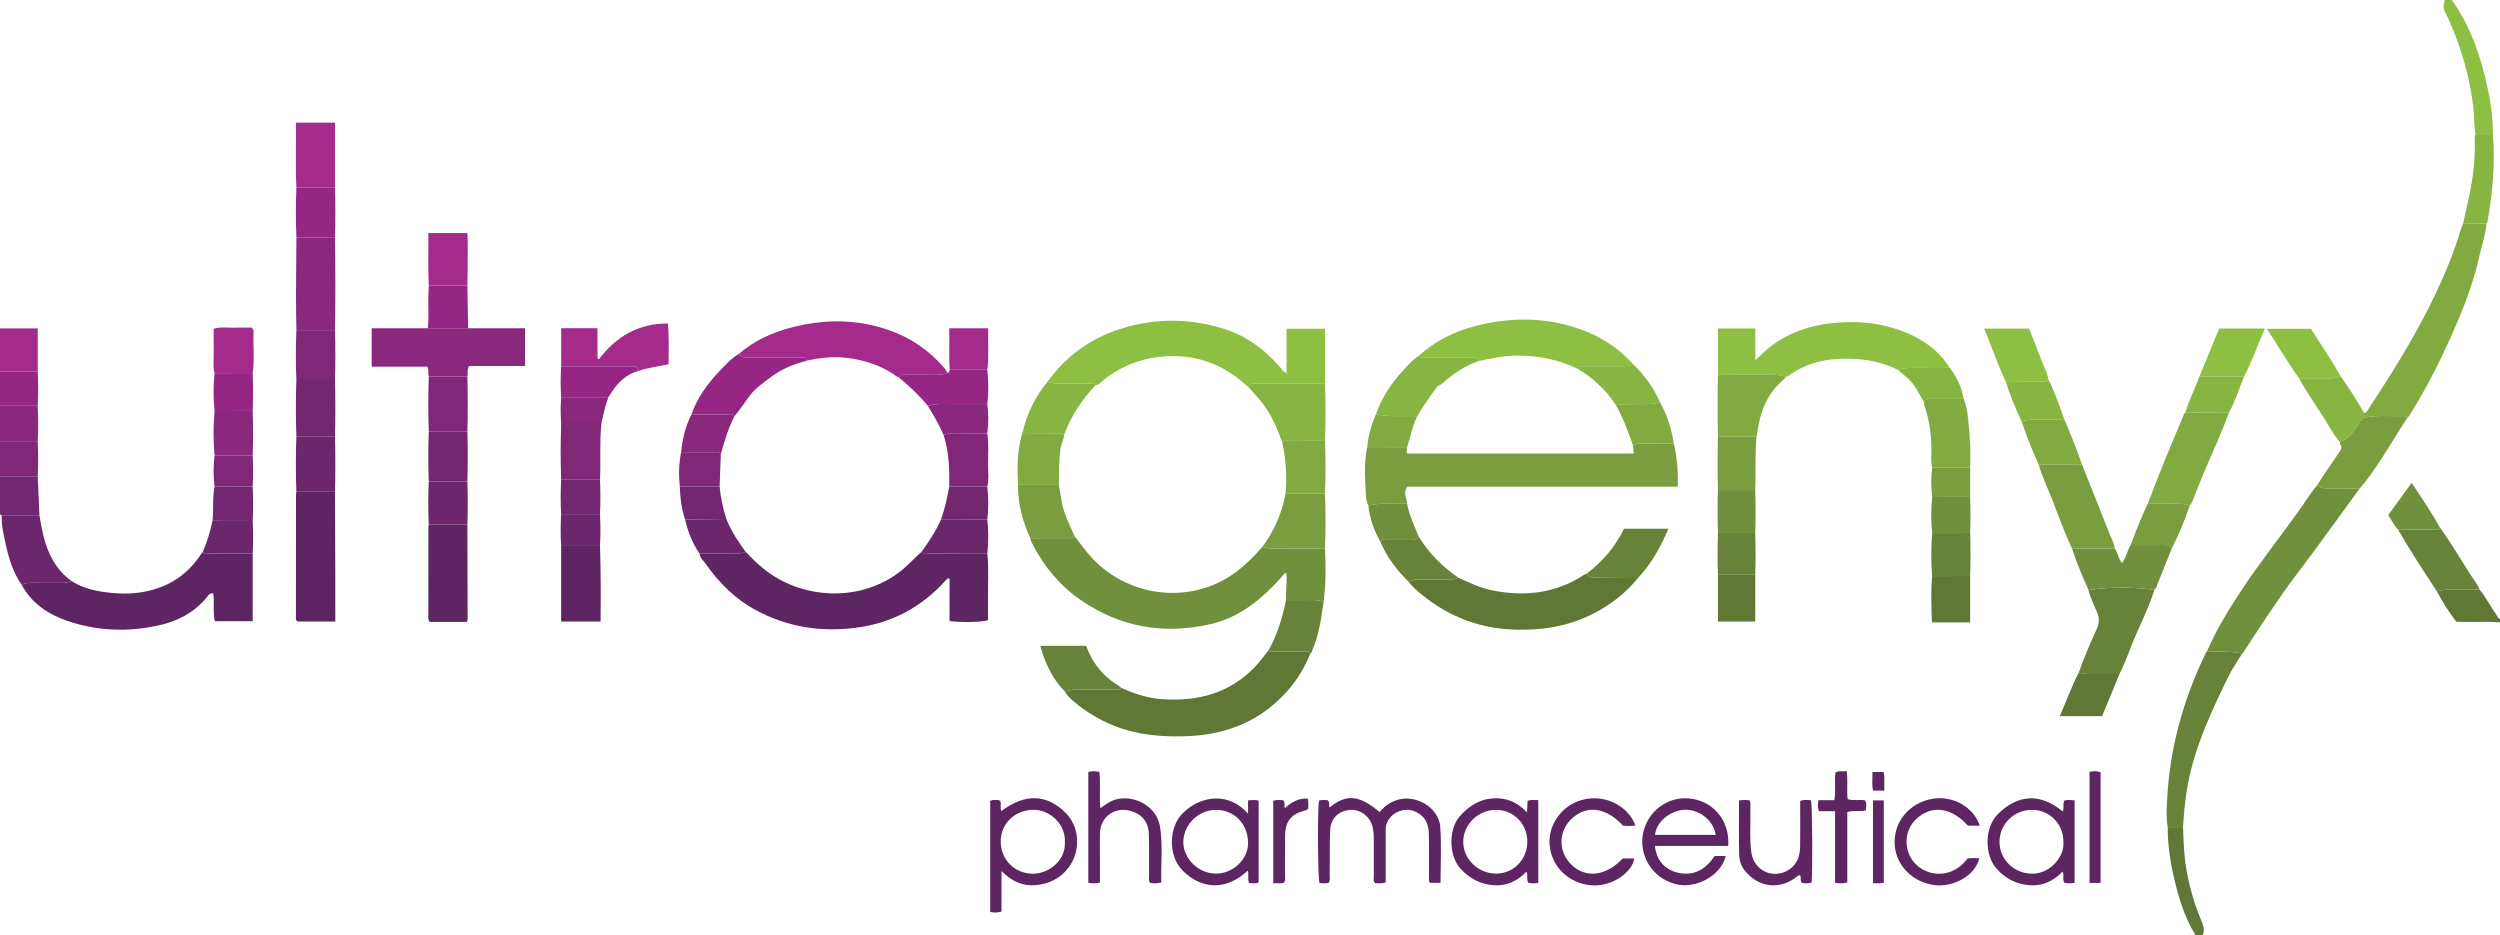 <?xml version="1.0" encoding="iso-8859-1"?>
<!-- Generator: Adobe Illustrator 27.0.0, SVG Export Plug-In . SVG Version: 6.00 Build 0)  -->
<svg version="1.1" id="Layer_1" xmlns="http://www.w3.org/2000/svg" xmlns:xlink="http://www.w3.org/1999/xlink" x="0px" y="0px"
	 viewBox="0 0 1454 544" style="enable-background:new 0 0 1454 544;" xml:space="preserve">
<g>
	<path style="fill:#8DC042;" d="M1426,0c9.382,13.076,15.046,27.802,18.941,43.26c2.87,11.391,5.02,22.918,4.936,34.744
		c-3.364-0.006-6.727-0.012-10.091-0.018c-1.056-5.385-0.708-10.881-1.389-16.319c-2.035-16.264-6.334-31.86-12.775-46.897
		c-1.046-2.441-1.997-4.953-3.337-7.229C1420.778,4.98,1420.98,2.555,1422,0C1423.333,0,1424.667,0,1426,0z"/>
	<path style="fill:#A42B8B;" d="M0,191c7.223,0,14.447,0,21.957,0c0,8.573,0,16.788,0,25.003C14.638,216.002,7.319,216.001,0,216
		C0,207.667,0,199.333,0,191z"/>
	<path style="fill:#607735;" d="M1269.663,481.014c0.285,8.431,0.526,16.843,2.042,25.198c1.866,10.29,4.682,20.274,8.863,29.832
		c1.208,2.76,1.625,5.227,0.432,7.956c-1.333,0-2.667,0-4,0c-6.588-10.568-10.046-22.331-12.787-34.309
		c-2.151-9.399-3.483-18.945-3.463-28.631C1263.721,481.045,1266.692,481.03,1269.663,481.014z"/>
	<path style="fill:#742771;" d="M21.949,277.005c0.335,7.667,0.67,15.333,1.005,23c-7.303,0-14.606,0-21.909,0
		C0.697,299.669,0.348,299.335,0,299c0-7.333,0-14.667,0-22C7.316,277.002,14.633,277.003,21.949,277.005z"/>
	<path style="fill:#607735;" d="M1454,362c-8.386-0.723-16.799,0-25.474-0.401c-4.102-5.543-7.926-11.389-11.199-17.596
		c2.154-0.763,4.348-1.074,6.657-1.042c6.054,0.083,12.11-0.004,18.166-0.024c3.722,4.549,6.328,9.841,9.74,14.596
		c0.63,0.879,0.774,2.188,2.11,2.467C1454,360.667,1454,361.333,1454,362z"/>
	<path style="fill:#8A287E;" d="M21.949,236.002c0.29,7,0.333,14,0.001,21.001C14.633,257.002,7.317,257.001,0,257c0-7,0-14,0-21
		C7.316,236.001,14.632,236.002,21.949,236.002z"/>
	<path style="fill:#802778;" d="M0,257c7.317,0.001,14.633,0.002,21.95,0.003c0.286,6.667,0.344,13.335-0.001,20.002
		C14.633,277.003,7.316,277.002,0,277C0,270.333,0,263.667,0,257z"/>
	<path style="fill:#952684;" d="M21.949,236.002C14.632,236.002,7.316,236.001,0,236c0-6.667,0-13.333,0-20
		c7.319,0.001,14.638,0.002,21.957,0.003C22.218,222.67,22.277,229.336,21.949,236.002z"/>
	<path style="fill:#70903D;" d="M747.915,348.998c-0.216-5.229,0.863-10.467,0.138-15.759c-1.595,0.291-1.942,1.556-2.689,2.387
		c-11.468,12.772-24.322,23.516-41.581,27.42c-26.973,6.101-52.148,1.78-75.041-13.927c-12.129-8.322-21.369-19.341-28.098-32.438
		c-0.603-1.174-1.361-2.287-1.424-3.671c7.452-0.003,14.904,0.02,22.356-0.033c1.212-0.009,2.731,0.623,3.462-1.074
		c3.935,5.124,7.643,10.403,12.34,14.936c20.49,19.774,51.678,23.565,75.528,9.769c8.314-4.809,15.068-11.424,21.334-18.592
		c2.328,0.877,4.73,1.032,7.209,1.015c9.725-0.069,19.451-0.018,29.177-0.012c0.431,10.349,0.601,20.691-0.833,30.99
		c-2.299-0.937-4.69-1.079-7.151-1.034C757.735,349.064,752.824,348.999,747.915,348.998z"/>
	<path style="fill:#5D2562;" d="M574.235,322.049c0.939,9.122,0.264,18.268,0.396,27.402c0.055,3.807,0.009,7.615,0.009,11.266
		c-3.836,1.194-15.986,1.401-22.378,0.468c0-8.21,0-16.482,0-24.604c-1.132-0.448-1.5,0.137-1.916,0.604
		c-14.149,15.859-31.631,25.309-52.829,27.963c-20.381,2.552-39.758-0.508-57.838-10.237c-11.991-6.452-21.507-15.886-29.279-27.019
		c-1.284-1.84-3.363-3.301-3.492-5.859c6.555-0.01,13.111-0.081,19.665,0.002c2.467,0.031,4.852-0.141,7.167-1.011
		c3.244,3.35,6.525,6.644,10.149,9.609c22.051,18.037,56.677,20.171,80.409,1.148c4.175-3.346,7.673-7.356,11.673-10.854
		c1.1,1.976,2.973,1.019,4.47,1.032C551.706,322.056,562.971,322.034,574.235,322.049z"/>
	<path style="fill:#799D3F;" d="M973.509,258.026c1.823,8.112,2.64,16.302,2.268,25.01c-52.768,0-105.192,0-157.154,0
		c-3.047,3.598-0.187,6.694-0.279,9.846c-7.495,0.505-15.078-0.706-22.502,1.166c-1.409-2.558-1.38-5.491-1.525-8.197
		c-0.461-8.619-1.026-17.287,0.864-25.845c7.72,0.03,15.44,0.06,23.16,0.09c0.183,1.226-0.785,2.551,0.164,3.667
		c43.978,0,87.799,0,131.726,0c-0.176-1.73-0.327-3.214-0.478-4.698c1.64-0.915,3.394-1.117,5.262-1.092
		C961.178,258.053,967.344,258.017,973.509,258.026z"/>
	<path style="fill:#8DC042;" d="M609.208,222.047c10.846-15.058,25.249-25.391,42.833-30.905
		c19.661-6.166,39.574-6.118,59.308-0.061c13.208,4.054,23.968,11.945,33.019,22.273c1.059,1.209,1.708,2.861,3.89,3.541
		c0-8.579,0-16.979,0-25.695c7.627,0,14.839,0,22.367,0c0,10.637,0,21.22,0,31.804c-13.223-0.001-26.446-0.008-39.668,0.004
		c-1.926,0.002-4.103-0.511-4.98,2.064c-0.753-0.639-1.518-1.263-2.256-1.918c-10.908-9.686-23.621-15.27-38.194-15.95
		c-15.74-0.734-30.124,3.437-42.802,13.08c-1.803,1.371-3.205,3.438-5.681,3.846c-0.699-1.7-2.206-1.094-3.411-1.105
		c-5.747-0.053-11.495-0.092-17.24,0.008C613.92,223.075,611.536,222.865,609.208,222.047z"/>
	<path style="fill:#5D2562;" d="M146.961,322.01c0,12.963,0,25.926,0,39.294c-7.344,0-14.571,0-22.02,0
		c-1.211-5.338-0.158-10.85-0.892-16.16c-2.141-0.449-2.913,1.161-3.765,2.206c-7.133,8.748-16.625,13.769-27.295,16.213
		c-18.345,4.203-36.698,3.559-54.528-2.713c-10.889-3.831-20.142-10.169-25.841-20.706c1.628-0.876,3.325-1.22,5.211-1.188
		c5.964,0.102,11.931-0.002,17.897,0.059c2.017,0.021,3.951-0.086,5.697-1.214c7.237,4.787,15.523,6.258,23.878,7.071
		c9.159,0.892,18.297,0.133,27.031-2.971c9.107-3.236,16.64-8.783,22.435-16.586c1.078-1.452,2.126-2.927,3.188-4.391
		c0.907,1.825,2.593,1.029,3.928,1.041C130.244,322.042,138.603,322.008,146.961,322.01z"/>
	<path style="fill:#607735;" d="M651.993,400.015c7.589,3.446,15.413,6.021,23.803,6.61c20.899,1.465,39.592-3.394,54.409-19.12
		c2.809-2.982,5.182-6.375,7.755-9.578c0.741,1.667,2.244,1.039,3.449,1.051c5.753,0.056,11.507,0,17.261,0.046
		c1.218,0.01,2.716-0.549,3.41,1.139c-3.833,9.407-9.117,17.724-16.413,24.995c-6.59,6.567-13.868,11.843-22.25,15.631
		c-10.253,4.634-21.08,6.887-32.323,7.346c-14.907,0.607-29.534-0.54-43.542-6.196c-8.363-3.376-15.97-8.009-22.86-13.795
		c-2.026-1.701-3.965-3.564-5.34-5.895c3.132-1.244,6.396-1.323,9.715-1.277c6.462,0.089,12.927,0.059,19.39-0.003
		C649.668,400.955,651.172,401.631,651.993,400.015z"/>
	<path style="fill:#8DC042;" d="M1103.729,215.097c-11.248-5.66-23.229-7.049-35.629-6.275c-9.607,0.6-18.462,3.305-26.47,8.71
		c-0.935,0.631-1.741,1.565-2.989,1.659c-3.302-1.244-6.742-1.221-10.203-1.204c-9.759,0.048-19.519,0.023-29.279,0.026
		c0-8.93,0-17.861,0-26.963c7.299,0,14.237,0,21.727,0c0,5.83,0,11.679,0,18.454c3.566-3.24,6.199-5.977,9.236-8.259
		c10.513-7.902,22.38-11.962,35.395-13.313c13.578-1.409,26.879-0.474,39.716,4.206c11.777,4.293,21.957,10.929,28.785,21.857
		c-7.216,0.002-14.433,0.079-21.647-0.031C1109.408,213.917,1106.541,214.183,1103.729,215.097z"/>
	<path style="fill:#607735;" d="M848.112,335.947c6.333,2.84,12.527,5.933,19.449,7.342c19.177,3.903,37.273,1.872,53.915-9.071
		c0.41-0.269,0.904-0.41,1.359-0.611c1.351,2.4,3.646,2.388,5.978,2.404c7.936,0.051,15.872,0.146,23.808,0.223
		c-7.105,8.712-15.827,15.421-25.764,20.562c-14.376,7.438-29.773,9.895-45.821,9.401c-22.197-0.683-41.336-8.743-57.783-23.472
		c-1.476-1.322-2.7-2.926-4.041-4.399c1.936-1.042,3.965-1.415,6.194-1.368c5.818,0.124,11.64,0.014,17.46,0.058
		C844.71,337.029,846.505,337.002,848.112,335.947z"/>
	<path style="fill:#70903D;" d="M1372.382,284.12c-12.095,16.526-23.96,33.226-36.354,49.524
		c-11.001,14.466-20.749,29.749-30.741,44.884c-0.357,0.541-0.5,1.235-1.193,1.505c-6.789-1.441-13.697-0.828-20.548-1.19
		c5.461-12.729,12.741-24.442,20.35-35.943c10.832-16.373,23.135-31.694,34.442-47.73c3.148-4.465,6.013-9.137,9.604-13.283
		c1.359,2.095,3.471,2.124,5.641,2.127C1359.849,284.021,1366.116,284.081,1372.382,284.12z"/>
	<path style="fill:#81AA41;" d="M1446.123,130.035c-0.515,6.621-2.841,12.853-4.233,19.285
		c-2.739,12.647-7.152,24.814-12.174,36.705c-8.111,19.208-17.276,37.911-28.37,55.612c-0.34,0.543-0.858,0.975-1.293,1.459
		c-0.581-1.464-1.871-1.114-2.964-1.085c-7.372,0.196-14.794-0.695-22.102,0.965c-0.007-0.944-0.013-1.889-0.02-2.833
		c1.444-0.036,1.852-1.289,2.46-2.208c14.089-21.318,27.597-42.977,38.631-66.082c5.931-12.419,11.214-25.091,15.122-38.309
		c0.372-1.258,0.933-2.46,1.406-3.688C1437.098,129.916,1441.61,129.975,1446.123,130.035z"/>
	<path style="fill:#8A287E;" d="M272.242,190.907c10.949,0,21.898,0,33.143,0c0,7.367,0,14.436,0,21.964
		c-10.871,0-21.747,0-32.578,0c-1.306,2.193-0.48,4.273-0.974,6.136c-7.484,0-14.968,0-22.452,0.001
		c-0.638-1.735,0.195-3.652-0.825-5.773c-10.577,0-21.333,0-32.389,0c0-7.48,0-14.558,0-22.306c10.818,0,21.73,0,32.643,0
		C256.621,190.921,264.431,190.914,272.242,190.907z"/>
	<path style="fill:#8DC042;" d="M825.059,207.026c9.486-8.716,20.698-14.24,33.054-17.433c20.04-5.178,40.049-5.231,59.791,1.459
		c12.45,4.219,23.315,11.041,32.117,20.942c-4.167,1.293-8.461,0.99-12.728,1.001c-5.471,0.014-10.941-0.002-16.412,0.008
		c-1.284,0.002-2.814-0.352-2.87,1.722c-11.035-5.475-22.729-7.858-35.026-7.903c-7.848-0.028-15.408,1.525-22.988,3.172
		c0.057-2.347-1.639-1.991-3.088-1.992c-8.883-0.004-17.767-0.005-26.65,0C828.461,208.005,826.634,208.195,825.059,207.026z"/>
	<path style="fill:#A42B8B;" d="M429.874,205.712c8.708-7.536,18.902-12.181,29.914-15.108c19.232-5.111,38.399-5.212,57.327,1.439
		c12.479,4.385,23.1,11.627,31.811,21.607c0.861,0.986,1.491,2.173,2.229,3.266c-2.676,0.999-5.445,1.149-8.279,1.104
		c-5.66-0.088-11.322-0.032-16.983-0.021c-1.286,0.003-2.83-0.363-2.877,1.729c-0.432-0.221-0.905-0.386-1.29-0.67
		c-8.539-6.277-18.318-9.494-28.638-10.865c-8.06-1.07-16.146-0.136-24.104,1.59c-0.098-2.452-1.969-1.753-3.301-1.758
		c-9.921-0.04-19.842-0.029-29.764-0.017C433.599,208.01,431.284,208.07,429.874,205.712z"/>
	<path style="fill:#5D2562;" d="M194.831,286.017c0.059,15.82,0.126,31.64,0.174,47.46c0.023,7.662,0.009,15.324,0.012,22.986
		c0.001,1.619,0,3.238,0,5.013c-7.762,0-15.016,0-22.012,0c-1.192-0.993-0.894-2.062-0.894-3.014
		c-0.002-23.486,0.015-46.971,0.041-70.457c0.001-0.659,0.137-1.318,0.21-1.977C179.851,286.024,187.341,286.021,194.831,286.017z"
		/>
	<path style="fill:#688339;" d="M1283.545,378.842c6.851,0.362,13.759-0.251,20.548,1.19c-2.76,4.571-5.89,8.962-8.217,13.744
		c-10.289,21.139-20.295,42.401-24.03,65.95c-1.12,7.064-1.788,14.158-2.184,21.288c-2.971,0.015-5.942,0.031-8.913,0.046
		c-0.962-5.098-0.617-10.265-0.382-15.362c1.395-30.282,9.425-58.862,22.583-86.077
		C1283.089,379.333,1283.344,379.101,1283.545,378.842z"/>
	<path style="fill:#81AA41;" d="M1296.326,240.098c-3.988,10.812-8.698,21.314-13.321,31.864c-2.48,5.66-4.566,11.523-6.981,17.233
		c-0.7,1.656-1.068,3.493-2.454,4.802c-3.967-1.277-8.063-0.999-12.135-1c-4.114-0.001-8.229,0.012-12.343,0.019
		c3.312-8.449,6.545-16.93,9.957-25.339c3.541-8.728,7.259-17.383,10.878-26.079c0.255-0.614,0.401-1.259,1.04-1.607
		C1279.42,240.027,1287.873,240.063,1296.326,240.098z"/>
	<path style="fill:#5D2562;" d="M837.822,513.479c-2.16,0-4.089,0-5.995,0c-1.204-1.133-0.701-2.548-0.71-3.81
		c-0.056-8.324,0.087-16.651-0.095-24.971c-0.152-6.944-3.567-11.347-9.357-13.219c-6.51-2.106-15.845,2.593-15.773,11.268
		c0.071,8.49,0.014,16.981,0.014,25.472c0,1.637,0,3.275,0,4.986c-2.238,0.808-4.201,0.432-6.029,0.451
		c-1.383-1.145-0.862-2.575-0.87-3.829c-0.049-7.325-0.055-14.651-0.006-21.976c0.016-2.346-0.192-4.652-0.724-6.925
		c-1.426-6.09-7.034-10.376-13.194-9.876c-6.45,0.524-11.094,4.831-11.423,11.546c-0.424,8.65-0.108,17.294-0.298,25.938
		c-0.036,1.618,0.497,3.337-0.622,4.89c-1.768,0.474-3.561,0.405-5.341,0.064c-0.953-3.44-1.184-42.03-0.281-47.781
		c1.688-0.759,3.467-0.391,5.129-0.291c1.412,1.261,0.266,2.979,1.09,4.225c9.63-8.009,17.289-7.33,29.066,2.683
		c3.236-3.903,7.152-6.627,12.315-7.593c10.409-1.948,22.212,5.743,22.941,16.194C838.404,491.649,837.822,502.468,837.822,513.479z
		"/>
	<path style="fill:#688339;" d="M1209.055,391.013c2.961-8.575,6.629-16.872,10.381-25.108c1.6-3.513,1.66-6.408,0.18-9.873
		c-1.809-4.239-3.905-8.396-4.985-12.926c12.8-1.795,25.604-1.685,38.412-0.091c-2.612,8.168-6.166,15.972-9.716,23.74
		c-3.395,7.43-5.896,15.204-9.341,22.596c-0.417,0.895-0.878,1.77-1.319,2.654c-4.466-0.003-8.932,0.015-13.398-0.015
		C1215.839,391.966,1212.362,392.359,1209.055,391.013z"/>
	<path style="fill:#5D2562;" d="M271.833,305.015c0.049,18.428,0.099,36.856,0.132,55.284c0.001,0.3-0.209,0.6-0.51,1.413
		c-3.572,0-7.346,0-11.12,0c-3.609,0-7.218,0-10.412,0c-1.066-1.413-0.814-2.439-0.814-3.402
		c-0.001-17.104,0.015-34.208,0.041-51.312c0.001-0.657,0.136-1.314,0.209-1.971C256.85,305.023,264.341,305.019,271.833,305.015z"
		/>
	<path style="fill:#5D2562;" d="M582.477,506.596c0,8.782,0,16.176,0,23.577c-2.449,0.773-4.362,0.627-6.576,0.23
		c0-21.625,0-43.162,0-64.477c1.012-0.754,1.862-0.676,2.677-0.626c0.967,0.06,1.993-0.293,3.039,0.425
		c1.036,1.809-0.158,4.064,0.733,6.032c13.668-10.373,26.465-10.008,37.458,1.024c8.221,8.249,8.934,22.263,1.566,31.925
		c-4.712,6.179-11.175,9.314-18.753,10.085C595.115,515.555,588.672,512.855,582.477,506.596z M619.313,490.069
		c0.69-10.721-8.701-19.074-18.146-19.075c-10.707-0.002-19.029,7.772-19.149,18.102c-0.123,10.643,7.774,18.708,18.184,19.049
		C609.969,508.466,619.858,500.298,619.313,490.069z"/>
	<path style="fill:#A42B8B;" d="M326.374,213.014c0-7.126,0-14.251,0-22.103c6.868-0.069,13.756-0.029,21.138-0.022
		c0,5.985,0,11.736,0,17.488c0.261,0.192,0.523,0.384,0.784,0.577c10.096-13.184,22.947-20.885,40.169-20.82
		c0.722,7.82,0.331,15.567,0.394,23.692c-6.039,1.342-12.112,2.025-17.868,3.988c-0.199-3.292-2.651-2.806-4.767-2.807
		C352.94,212.998,339.657,213.009,326.374,213.014z"/>
	<path style="fill:#799D3F;" d="M1210.839,270.014c5.389,13.531,10.818,27.047,16.134,40.607c1.08,2.754,2.632,5.36,2.987,8.378
		c-8.295-0.008-16.589-0.015-24.884-0.023c-4.604-9.728-8.158-19.882-12.101-29.877c-2.49-6.311-5.431-12.451-7.303-19
		C1194.062,270.071,1202.45,270.043,1210.839,270.014z"/>
	<path style="fill:#8A287E;" d="M194.829,138.011c0.266,17.997,0.296,35.993,0.011,53.99c-7.49,0.001-14.98,0.001-22.47,0.002
		c-0.081-6.766-0.24-13.532-0.226-20.298c0.024-11.228,0.159-22.456,0.247-33.684C179.871,138.018,187.35,138.015,194.829,138.011z"
		/>
	<path style="fill:#70903D;" d="M1205.076,318.977c8.295,0.008,16.589,0.015,24.884,0.023c1.888,2.439,1.885,5.826,4.202,8.469
		c2.484-3.267,3.072-7.214,5.029-10.461c6.466-0.003,12.932,0.012,19.397-0.021c1.869-0.009,3.724-0.127,4.476,2.138
		c-2.676,6.67-5.336,13.348-8.043,20.006c-0.546,1.343-0.757,2.877-1.979,3.882c-12.808-1.594-25.612-1.704-38.412,0.091
		C1211.145,335.182,1207.717,327.235,1205.076,318.977z"/>
	<path style="fill:#5D2562;" d="M725.877,465.478c2.528-0.197,4.171-0.403,6.152,0.188c0,15.782,0,31.639,0,47.562
		c-1.832,0.827-3.608,0.458-5.586,0.327c-1.003-2.32-0.007-4.855-0.725-7.201c-12.275,11.538-26.9,11.36-38.245-0.409
		c-8.001-8.3-7.956-24.761,0.523-33.099c10.484-10.31,26.769-12.312,37.881,0.371C725.877,470.375,725.877,468.066,725.877,465.478z
		 M707.143,508.093c9.931,0.091,19.002-8.419,18.743-18.152c-0.324-12.196-9.389-18.928-18.474-18.933
		c-10.247-0.006-18.935,8.293-19.191,18.415C687.972,499.226,696.864,507.999,707.143,508.093z"/>
	<path style="fill:#5D2562;" d="M888.084,472.512c0.146-2.661,0.254-4.622,0.37-6.73c2.005-0.842,3.95-0.406,6.22-0.433
		c0,16.056,0,31.925,0,48.024c-1.857,0.582-3.785,0.359-5.671,0.182c-1.512-2.001-0.051-4.372-1.273-6.622
		c-5.348,5.731-11.843,8.599-19.61,7.884c-7.446-0.686-13.622-4.082-18.642-9.541c-6.903-7.506-7.138-22.958-0.476-30.515
		c5.114-5.802,11.275-9.878,19.197-10.434C875.872,463.789,882.475,466.418,888.084,472.512z M888.285,489.483
		c-0.042-10.393-7.929-18.419-18.147-18.465c-10.483-0.047-19.263,8.61-19.119,18.851c0.14,10.007,8.881,18.286,19.24,18.224
		C880.334,508.034,888.326,499.782,888.285,489.483z"/>
	<path style="fill:#5D2562;" d="M1206.578,513.504c-2.274,0.234-4.072,0.438-5.961-0.112c-1.226-1.922,0.077-4.221-0.987-6.516
		c-5.489,5.786-12.136,8.743-20.053,7.905c-7.396-0.783-13.628-4.128-18.517-9.735c-6.795-7.792-7.06-23.709,0.936-31.602
		c11.728-11.577,24.665-12.287,37.697-1.471c0.977-2.012-0.174-4.253,0.936-6.407c1.763-0.489,3.689-0.31,5.949-0.088
		C1206.578,481.472,1206.578,497.324,1206.578,513.504z M1200.094,489.865c0.049-10.639-7.934-18.856-18.309-18.847
		c-10.411,0.009-18.827,8.249-18.88,18.483c-0.052,10.277,8.249,18.395,18.729,18.626
		C1192.323,508.363,1200.729,498.266,1200.094,489.865z"/>
	<path style="fill:#5D2562;" d="M1005.131,492.009c-14.36,0-28.483,0-42.631,0c0.857,8.073,5.444,13.689,13.265,15.527
		c9.515,2.236,16.4-2.019,21.454-9.687c2.237,0,4.33,0,6.468,0c-2.56,11.204-17.393,19.523-29.306,16.316
		c-14.546-3.915-20.727-17.572-18.98-28.313c2.242-13.782,14.089-22.589,26.892-21.488
		C995.743,465.521,1006.199,476.668,1005.131,492.009z M997.819,485.575c-1.034-7.8-8.454-14.082-16.512-14.611
		c-7.506-0.493-17.651,5.321-18.756,14.611C974.317,485.575,986.057,485.575,997.819,485.575z"/>
	<path style="fill:#87B542;" d="M725.976,225.07c0.877-2.574,3.054-2.062,4.98-2.064c13.223-0.012,26.446-0.005,39.668-0.004
		c0.398,10.999,0.415,21.998-0.001,32.997c-6.572,0-13.146,0.05-19.717-0.033c-1.853-0.023-3.562,0.239-5.183,1.11
		c-3.173-8.685-6.838-17.119-12.856-24.288C730.651,230.149,728.278,227.639,725.976,225.07z"/>
	<path style="fill:#799D3F;" d="M1374.986,242.977c7.308-1.661,14.729-0.769,22.102-0.965c1.093-0.029,2.383-0.379,2.964,1.085
		c-8.367,12.682-15.681,26.059-25.117,38.034c-0.81,1.028-1.7,1.994-2.553,2.989c-6.266-0.039-12.533-0.099-18.799-0.107
		c-2.17-0.003-4.282-0.032-5.641-2.127c3.014-5.519,7.019-10.381,10.391-15.663c1.155-1.809,2.39-3.567,3.234-4.822
		c0.877-2.045-1.039-2.87-0.653-4.264c5.48-2.926,5.443-2.952,9.996-9.5C1372.084,245.95,1372.788,243.79,1374.986,242.977z"/>
	<path style="fill:#952684;" d="M429.874,205.712c1.41,2.358,3.726,2.298,6.044,2.296c9.921-0.012,19.843-0.023,29.764,0.017
		c1.332,0.005,3.203-0.694,3.301,1.758c-7.237,2.042-14.162,4.64-20.276,9.273c-4.553,3.45-9.235,6.536-12.787,11.252
		c-2.973,3.946-5.667,8.107-8.832,11.909c-0.798-1.921-2.502-1.176-3.839-1.189c-7.035-0.066-14.071-0.028-21.107-0.027
		c3.401-9.691,9.312-17.785,16.289-25.133C421.941,212.17,425.38,208.329,429.874,205.712z"/>
	<path style="fill:#5D2562;" d="M639.715,513.296c-2.495,0.603-4.439,0.489-6.75,0.161c0-21.416,0-42.789,0-64.434
		c1.937-0.77,4.01-0.466,6.42-0.128c0.819,6.986-0.083,13.937,0.555,21.178c3.305-2.344,6.271-4.597,10.158-5.375
		c10.91-2.186,22.703,4.937,24.525,15.846c1.808,10.829,0.479,21.821,0.798,32.687c-2.53,0.708-4.48,0.522-6.348,0.311
		c-1.225-1.19-0.758-2.599-0.767-3.871c-0.06-8.151,0.119-16.308-0.135-24.452c-0.227-7.305-4.079-11.862-10.883-13.666
		c-9.102-2.414-17.305,3.597-17.549,12.963c-0.125,4.822-0.023,9.649-0.024,14.474C639.715,503.637,639.715,508.285,639.715,513.296
		z"/>
	<path style="fill:#5D2562;" d="M348.959,317.012c0.448,14.751,0.51,29.501,0.326,44.47c-7.862,0-15.265,0-22.925,0
		c0-14.97,0-29.712,0-44.454C333.893,317.022,341.426,317.017,348.959,317.012z"/>
	<path style="fill:#81AA41;" d="M999.16,218.013c9.76-0.004,19.519,0.022,29.279-0.026c3.461-0.017,6.901-0.04,10.203,1.204
		c-0.278,0.403-0.482,0.897-0.846,1.196c-10.16,8.328-14.39,19.57-15.872,32.175c-0.057,0.488-0.201,0.965-0.304,1.447
		c-7.485,0-14.969,0-22.454,0C998.874,242.011,998.914,230.012,999.16,218.013z"/>
	<path style="fill:#87B542;" d="M825.059,207.026c1.575,1.169,3.402,0.979,5.2,0.978c8.883-0.005,17.767-0.004,26.65,0
		c1.45,0.001,3.145-0.355,3.088,1.992c-8.145,2.784-15.072,7.555-21.411,13.244c-0.979,0.879-2.336,0.95-3.191,2.166
		c-3.842,5.468-7.832,10.832-11.091,16.686c-8.024-0.364-16.106,0.541-24.073-1.088c3.305-9.727,8.937-18.048,15.807-25.535
		C818.81,212.445,821.498,209.245,825.059,207.026z"/>
	<path style="fill:#6B266C;" d="M41.426,337.803c-1.746,1.128-3.68,1.234-5.697,1.214c-5.965-0.061-11.933,0.042-17.897-0.059
		c-1.886-0.032-3.583,0.312-5.211,1.188c-5.164-7.346-7.625-15.781-9.466-24.384c-1.106-5.171-2.418-10.372-2.11-15.757
		c7.303,0,14.606,0,21.909,0c0.73,3.742,1.328,7.516,2.216,11.221C27.711,321.825,32.35,331.182,41.426,337.803z"/>
	<path style="fill:#81AA41;" d="M1123.767,271.985c-0.985-3.739-0.358-7.547-0.432-11.32c-0.162-8.276-1.255-16.379-3.913-24.246
		c-0.257-0.761-0.293-1.597-0.432-2.398c0.8-2.302,2.73-2.027,4.563-2.025c6.162,0.008,12.325-0.005,18.487-0.009
		c2.37,5.53,2.54,11.469,3.169,17.312c0.813,7.544,0.907,15.118,0.638,22.697C1138.487,271.992,1131.127,271.988,1123.767,271.985z"
		/>
	<path style="fill:#799D3F;" d="M770.627,319.019c-9.726-0.006-19.452-0.057-29.177,0.012c-2.48,0.018-4.881-0.137-7.209-1.015
		c6.862-9.344,11.43-19.681,13.463-31.114c7.641,0.038,15.282,0.076,22.923,0.114C771.012,297.684,771.044,308.351,770.627,319.019z
		"/>
	<path style="fill:#5D2562;" d="M1151.446,480.224c-2.338,0-4.621,0-6.899,0c-9.616-10.844-21.43-12.259-30.305-3.638
		c-7.307,7.099-7.168,19.319,0.323,26.4c7.243,6.847,20.92,8.14,29.772-3.678c2.209-0.402,4.514-0.217,6.853-0.122
		c-2.728,10.886-15.933,16.781-25.758,15.626c-13.072-1.536-22.828-11.491-23.499-23.741c-0.703-12.847,8.362-24.232,22.068-26.504
		C1135.825,462.609,1147.897,469.378,1151.446,480.224z"/>
	<path style="fill:#5D2562;" d="M951.096,480.086c-2.687,0.499-4.96,0.313-7.13,0.15c-9.917-10.817-21.307-12.27-29.998-3.927
		c-7.763,7.452-7.768,19.08-0.01,26.619c8.293,8.059,20.029,6.692,29.825-3.643c2.107,0,4.399,0,6.701,0
		c-1.148,7.97-12.794,16.47-24.73,15.622c-13.112-0.932-23.319-10.596-24.493-23.31c-1.079-11.691,6.947-23.039,18.618-26.299
		C934.02,461.347,947.462,469.464,951.096,480.086z"/>
	<path style="fill:#5D2562;" d="M1011.412,465.553c2.407-0.339,4.2-0.406,6.249-0.028c0.653,1.752,0.298,3.586,0.345,5.359
		c0.218,8.315-0.564,16.665,0.583,24.945c1.45,10.461,12.528,15.684,21.505,10.212c5.088-3.101,6.749-8.063,6.855-13.634
		c0.136-7.161,0.033-14.327,0.033-21.491c0-1.658,0-3.316,0-5.052c2.235-0.978,4.307-0.559,6.332-0.418
		c0.721,4.169,0.953,39.394,0.348,47.697c-1.819,0.999-3.765,0.525-5.57,0.403c-1.446-1.304-0.311-3.06-1.136-4.346
		c-0.472-0.273-0.865-0.155-1.271,0.185c-10.264,8.593-23.461,7.008-31.407-3.708c-1.986-2.678-2.721-5.816-2.785-8.917
		C1011.279,486.473,1011.412,476.178,1011.412,465.553z"/>
	<path style="fill:#A42B8B;" d="M172.378,109.016c-0.616-12.436-0.071-24.873-0.274-37.663c7.607,0,14.973,0,22.736,0
		c0,12.528,0,25.094,0,37.659C187.352,109.014,179.865,109.015,172.378,109.016z"/>
	<path style="fill:#688339;" d="M952.622,336.233c-7.936-0.078-15.872-0.172-23.808-0.223c-2.332-0.015-4.627-0.004-5.978-2.404
		c9.223-7.038,16.637-15.606,21.677-26.096c8.525,0,16.793,0,25.801,0C965.799,318.309,960.376,327.963,952.622,336.233z"/>
	<path style="fill:#952684;" d="M523.015,219.728c0.047-2.092,1.591-1.726,2.877-1.729c5.661-0.011,11.323-0.067,16.983,0.021
		c2.834,0.044,5.603-0.105,8.279-1.104c1.06-0.21,0.878-1.219,1.218-1.892c7.286,0.009,14.571,0.018,21.857,0.028
		c0.722,6.647,0.779,13.293-0.021,19.939c-8.603,0.003-17.207,0.077-25.809-0.03c-2.992-0.037-5.883,0.24-8.723,1.144
		C534.734,230.023,529.036,224.711,523.015,219.728z"/>
	<path style="fill:#8DC042;" d="M1166.603,222.132c-4.684-10.026-8.25-20.498-12.65-31.025c8.799,0,17.216,0,26.162,0
		c2.592,6.565,5.328,13.264,7.87,20.037c1.156,3.08,2.926,5.963,3.23,9.341c-0.595,2.078-2.328,1.48-3.713,1.497
		C1180.535,222.066,1173.569,222.088,1166.603,222.132z"/>
	<path style="fill:#87B542;" d="M609.208,222.047c2.328,0.818,4.712,1.028,7.183,0.985c5.745-0.101,11.494-0.061,17.24-0.008
		c1.206,0.011,2.712-0.595,3.411,1.105c-7.873,8.488-14.226,17.934-18.213,28.873c-2.343-0.922-4.772-1.056-7.272-1.031
		c-5.651,0.056-11.303-0.051-16.955-0.092C597.24,240.842,601.912,230.802,609.208,222.047z"/>
	<path style="fill:#799D3F;" d="M625.038,311.903c-0.732,1.697-2.25,1.065-3.462,1.074c-7.452,0.053-14.904,0.03-22.356,0.033
		c-4.554-9.835-7.215-20.108-7.173-31.006c7.93,0.001,15.861,0.002,23.791,0.003c0.524,3.075,1.065,6.148,1.57,9.226
		C618.619,298.617,622.065,305.172,625.038,311.903z"/>
	<path style="fill:#688339;" d="M651.993,400.015c-0.821,1.617-2.325,0.94-3.536,0.952c-6.463,0.062-12.928,0.092-19.39,0.003
		c-3.319-0.046-6.583,0.033-9.715,1.277c-7.285-7.384-11.443-16.424-14.337-26.633c8.953,0,17.52,0,26.342,0
		c0.672,0.248,0.812,1.175,1.096,1.897c3.668,9.311,9.945,16.365,18.438,21.539C651.302,399.3,651.628,399.69,651.993,400.015z"/>
	<path style="fill:#87B542;" d="M1374.986,242.977c-2.198,0.813-2.902,2.973-4.075,4.66c-4.554,6.548-4.516,6.574-9.996,9.5
		c-3.783-4.423-6.468-9.581-9.568-14.453c-4.796-7.537-9.98-14.836-14.24-22.709c4.496,0.008,8.991,0.036,13.487,0.017
		c3.626-0.015,7.302,0.383,10.772-1.133c4.892,6.866,9.336,14.018,13.601,21.285
		C1374.973,241.088,1374.979,242.032,1374.986,242.977z"/>
	<path style="fill:#802778;" d="M349.805,246.014c-1.186,10.972-0.312,21.997-0.848,32.986c-7.529,0.002-15.057,0.005-22.586,0.007
		c-0.404-10.994-0.384-21.988,0.021-32.982C334.196,246.021,342.001,246.018,349.805,246.014z"/>
	<path style="fill:#742771;" d="M172.37,254.007c-0.401-10.996-0.377-21.991,0.004-32.987c7.487-0.004,14.974-0.008,22.461-0.012
		c0.256,11,0.288,21.999-0.002,32.999C187.345,254.006,179.857,254.007,172.37,254.007z"/>
	<path style="fill:#8DC042;" d="M1279.16,219.007c3.836-9.296,7.673-18.592,11.523-27.921c8.821,0,17.409,0,26.576,0
		c-4.205,9.555-7.472,19.047-12.109,27.968C1296.486,219.038,1287.823,219.023,1279.16,219.007z"/>
	<path style="fill:#8DC042;" d="M1361.365,218.858c-3.471,1.516-7.146,1.118-10.772,1.133c-4.495,0.019-8.991-0.009-13.487-0.017
		c-6.62-9.126-12.158-18.949-18.747-28.736c8.573,0,16.735,0,25.67,0C1349.659,200.052,1355.877,209.218,1361.365,218.858z"/>
	<path style="fill:#802778;" d="M574.199,252.046c1.014,6.372,0.363,12.789,0.423,19.182c0.037,3.915,0.629,7.879-0.399,11.767
		c-7.382,0.001-14.764,0.003-22.147,0.004c0.182-10.121-0.12-20.19-3.264-29.949c1.472-0.762,2.989-1.109,4.692-1.084
		C560.401,252.066,567.3,252.031,574.199,252.046z"/>
	<path style="fill:#6B266C;" d="M172.37,254.007c7.487,0,14.975,0,22.462,0c0.264,10.67,0.291,21.341-0.001,32.011
		c-7.49,0.003-14.98,0.007-22.47,0.01C171.965,275.354,171.986,264.68,172.37,254.007z"/>
	<path style="fill:#802778;" d="M249.381,219.008c7.484,0,14.968,0,22.452-0.001c0.257,10.667,0.292,21.333,0,32
		c-7.486,0.001-14.972,0.001-22.458,0.002C248.954,240.342,248.992,229.675,249.381,219.008z"/>
	<path style="fill:#81AA41;" d="M770.626,287.016c-7.641-0.038-15.282-0.076-22.923-0.114c0.817-10.04,0.191-19.984-1.979-29.825
		c1.621-0.871,3.33-1.133,5.183-1.11c6.571,0.082,13.145,0.032,19.717,0.033C771.015,266.339,771.043,276.677,770.626,287.016z"/>
	<path style="fill:#81AA41;" d="M615.838,282.007c-7.93-0.001-15.861-0.002-23.791-0.003c-0.464-10.154-0.502-20.272,2.556-30.127
		c5.652,0.041,11.304,0.148,16.955,0.092c2.5-0.025,4.929,0.109,7.272,1.031c-0.068,2.612-1.512,4.836-1.936,7.431
		C615.721,267.617,616.007,274.811,615.838,282.007z"/>
	<path style="fill:#A42B8B;" d="M249.376,166.015c-0.578-10.063-0.108-20.12-0.268-30.449c7.647,0,14.871,0,22.679,0
		c0.478,4.931,0.163,10.003,0.2,15.049c0.037,5.132-0.091,10.264-0.146,15.397C264.352,166.013,256.864,166.014,249.376,166.015z"/>
	<path style="fill:#688339;" d="M762.08,380.161c-0.694-1.688-2.191-1.129-3.41-1.139c-5.753-0.046-11.507,0.011-17.261-0.046
		c-1.205-0.012-2.708,0.616-3.449-1.051c4.998-9.065,7.972-18.826,9.955-28.928c4.909,0.001,9.82,0.066,14.727-0.023
		c2.462-0.045,4.852,0.097,7.151,1.034c-1.356,9.548-2.661,19.108-6.526,28.074C762.949,378.822,762.893,379.706,762.08,380.161z"/>
	<path style="fill:#799D3F;" d="M999.164,254.009c7.485,0,14.969,0,22.454,0c-1.039,10.312-0.328,20.669-0.781,30.996
		c-7.225,0-14.451,0-21.676,0C998.875,274.673,998.909,264.341,999.164,254.009z"/>
	<path style="fill:#5D2562;" d="M1067.287,471.779c-3.458,0-6.396,0-9.415,0c-0.875-2.228-0.643-4.111-0.284-6.385
		c3.115,0,6.053,0,9.235,0c1.068-5.547-0.024-10.867,0.678-16.111c2.066-1.328,4.209-0.267,6.497-0.872
		c0.866,5.72-0.027,11.027,0.579,16.331c3.354,1.151,6.734,0.124,10.091,0.734c1.246,1.818,0.699,3.729,0.442,5.855
		c-3.455,0.991-7.029-0.265-10.722,0.959c0,13.606,0,27.191,0,40.884c-2.434,0.843-4.492,0.599-7.102,0.247
		C1067.287,499.575,1067.287,485.862,1067.287,471.779z"/>
	<path style="fill:#87B542;" d="M918.011,214.726c0.055-2.074,1.586-1.719,2.87-1.722c5.471-0.01,10.941,0.006,16.412-0.008
		c4.267-0.011,8.561,0.291,12.728-1.001c6.529,6.303,11.777,13.508,15.394,21.862c-2.938,1.264-6.04,1.15-9.144,1.156
		c-5.581,0.011-11.162,0.099-16.742,0.155C933.884,226.745,926.688,219.955,918.011,214.726z"/>
	<path style="fill:#81AA41;" d="M1210.839,270.014c-8.389,0.028-16.778,0.057-25.166,0.085c-3.748-8.166-7.076-16.499-9.92-25.024
		c4.593-1.417,9.324-1.016,14.022-1.077c3.594-0.047,7.188-0.121,10.782-0.182C1204.294,252.428,1207.777,261.138,1210.839,270.014z
		"/>
	<path style="fill:#952684;" d="M172.378,109.016c7.487-0.001,14.974-0.003,22.461-0.004c0.238,9.666,0.291,19.333-0.01,28.999
		c-7.479,0.004-14.958,0.007-22.438,0.011C171.937,128.354,172.004,118.685,172.378,109.016z"/>
	<path style="fill:#802778;" d="M194.834,221.007c-7.487,0.004-14.974,0.008-22.461,0.012c-0.425-9.672-0.375-19.344-0.004-29.016
		c7.49-0.001,14.98-0.001,22.47-0.002C195.086,201.67,195.133,211.339,194.834,221.007z"/>
	<path style="fill:#742771;" d="M249.375,251.009c7.486-0.001,14.972-0.001,22.458-0.002c0.254,9.666,0.291,19.332,0.001,28.998
		c-7.49,0-14.979,0-22.469,0C248.962,270.34,249,260.674,249.375,251.009z"/>
	<path style="fill:#6B266C;" d="M574.235,322.049c-11.265-0.015-22.53,0.007-33.794-0.091c-1.497-0.013-3.37,0.944-4.47-1.032
		c4.29-6.001,8.446-12.083,11.348-18.917c8.968,0.01,17.935,0.02,26.903,0.03C574.934,308.709,574.956,315.379,574.235,322.049z"/>
	<path style="fill:#A42B8B;" d="M124.774,217.002c-1.061-4.081-0.332-8.234-0.456-12.351c-0.134-4.458-0.03-8.924-0.03-13.466
		c4.053-1.224,7.874-0.485,11.63-0.62c3.62-0.129,7.249-0.028,10.435-0.028c1.452,1.326,1.13,2.564,1.091,3.675
		c-0.267,7.589,0.662,15.204-0.486,22.773C139.563,216.992,132.168,216.997,124.774,217.002z"/>
	<path style="fill:#87B542;" d="M1446.123,130.035c-4.512-0.059-9.024-0.119-13.536-0.178c1.471-6.781,3.084-13.534,4.378-20.349
		c1.731-9.117,2.549-18.336,2.37-27.632c-0.025-1.303-0.267-2.661,0.452-3.891c3.364,0.006,6.727,0.012,10.091,0.018
		c1.394,17.237-0.232,34.287-3.192,51.252C1446.636,129.54,1446.316,129.776,1446.123,130.035z"/>
	<path style="fill:#952684;" d="M326.374,213.014c13.283-0.005,26.567-0.016,39.85-0.009c2.116,0.001,4.568-0.485,4.767,2.807
		c-6.43,1.856-11.015,6.085-14.703,11.455c-0.841,1.224-1.619,2.492-2.426,3.739c-9.158,0-18.316,0-27.474,0
		C325.938,225.009,326.014,219.012,326.374,213.014z"/>
	<path style="fill:#688339;" d="M848.112,335.947c-1.607,1.055-3.403,1.082-5.245,1.068c-5.82-0.043-11.642,0.066-17.46-0.058
		c-2.23-0.047-4.258,0.326-6.194,1.368c-6.814-6.746-12.621-14.202-16.313-23.148c0.683-1.689,2.177-1.149,3.399-1.161
		c4.766-0.047,9.532-0.037,14.298-0.01c1.839,0.01,3.698,0.164,4.442-2.099C830.901,321.676,838.793,329.497,848.112,335.947z"/>
	<path style="fill:#607735;" d="M1209.055,391.013c3.307,1.347,6.784,0.953,10.215,0.976c4.466,0.03,8.932,0.012,13.398,0.015
		c-3.348,8.142-6.696,16.285-10.077,24.508c-8.15,0-16.065,0-24.613,0C1201.767,407.805,1204.886,399.193,1209.055,391.013z"/>
	<path style="fill:#799D3F;" d="M1263.065,319.126c-0.752-2.266-2.607-2.148-4.476-2.138c-6.466,0.033-12.932,0.018-19.397,0.021
		c3.007-8.118,6.204-16.158,9.901-23.991c4.114-0.007,8.229-0.02,12.343-0.019c4.072,0.001,8.168-0.277,12.135,1
		C1270.703,302.639,1267.122,310.982,1263.065,319.126z"/>
	<path style="fill:#607735;" d="M1145.84,335.007c0,8.916,0,17.833,0,26.963c-7.464,0-14.676,0-22.232,0
		c-0.343-9.125-0.674-18.021,0.138-26.926C1131.111,335.031,1138.476,335.019,1145.84,335.007z"/>
	<path style="fill:#607735;" d="M1020.839,334.008c0,9.08,0,18.159,0,27.466c-7.317,0-14.361,0-21.678,0c0-9.307,0-18.386,0-27.466
		C1006.387,334.008,1013.613,334.008,1020.839,334.008z"/>
	<path style="fill:#81AA41;" d="M939.528,235.167c5.581-0.056,11.161-0.143,16.742-0.155c3.103-0.006,6.206,0.108,9.144-1.156
		c4.286,7.525,6.782,15.649,8.095,24.169c-6.165-0.009-12.331,0.027-18.495-0.053c-1.868-0.024-3.621,0.177-5.262,1.092
		C946.87,250.875,943.931,242.708,939.528,235.167z"/>
	<path style="fill:#8A287E;" d="M146.953,238.999c0.289,8.666,0.33,17.332,0.008,25.998c-7.395-0.002-14.79-0.004-22.184-0.007
		c-0.78-8.651-0.752-17.301,0.012-25.951C132.177,239.026,139.565,239.012,146.953,238.999z"/>
	<path style="fill:#87B542;" d="M1200.557,243.817c-3.594,0.062-7.188,0.135-10.782,0.182c-4.698,0.061-9.429-0.34-14.022,1.077
		c-3.523-7.459-6.638-15.082-9.15-22.944c6.966-0.044,13.933-0.065,20.899-0.15c1.385-0.017,3.118,0.581,3.713-1.497
		C1195.097,227.954,1197.761,235.912,1200.557,243.817z"/>
	<path style="fill:#952684;" d="M249.376,166.015c7.488-0.001,14.976-0.003,22.465-0.004c0.134,8.299,0.268,16.597,0.402,24.896
		c-7.81,0.007-15.621,0.014-23.431,0.021c0.71-6.305,0.127-12.632,0.328-18.945C249.202,169.993,249.296,168.005,249.376,166.015z"
		/>
	<path style="fill:#688339;" d="M1145.84,335.007c-7.365,0.012-14.729,0.024-22.094,0.036c-0.731-8.334-0.681-16.668,0.018-25.001
		c7.358-0.012,14.717-0.024,22.075-0.036C1146.092,318.34,1146.131,326.673,1145.84,335.007z"/>
	<path style="fill:#6B266C;" d="M249.366,280.005c7.49,0,14.979,0,22.469,0c0.26,8.337,0.292,16.674-0.002,25.01
		c-7.491,0.004-14.983,0.007-22.474,0.011C248.957,296.686,248.995,288.346,249.366,280.005z"/>
	<path style="fill:#A42B8B;" d="M574.228,215.051c-7.286-0.009-14.571-0.018-21.857-0.028c-0.603-7.922-0.062-15.839-0.286-24.122
		c7.555,0,14.742,0,22.647,0C574.459,199.035,575.292,207.035,574.228,215.051z"/>
	<path style="fill:#87B542;" d="M1279.16,219.007c8.663,0.016,17.326,0.032,25.989,0.047c-2.979,6.999-5.042,14.381-8.823,21.044
		c-8.453-0.036-16.906-0.071-25.359-0.107C1273.101,232.763,1276.582,226.062,1279.16,219.007z"/>
	<path style="fill:#70903D;" d="M999.162,285.005c7.225,0,14.451,0,21.676,0c0.254,8.333,0.29,16.667,0.002,25
		c-7.226,0-14.453,0-21.679,0C998.872,301.672,998.908,293.338,999.162,285.005z"/>
	<path style="fill:#8A287E;" d="M402.141,241.001c7.036-0.002,14.072-0.039,21.107,0.027c1.337,0.013,3.041-0.732,3.839,1.189
		c-3.585,7.043-5.85,14.554-7.875,22.151c-0.74-1.926-2.427-1.342-3.808-1.351c-6.419-0.045-12.838-0.018-19.258-0.016
		C396.842,255.312,398.706,247.943,402.141,241.001z"/>
	<path style="fill:#688339;" d="M999.16,310.005c7.226,0,14.453,0,21.679,0c0.254,8.001,0.285,16.002-0.001,24.003
		c-7.226,0-14.452,0-21.678,0C998.875,326.007,998.906,318.006,999.16,310.005z"/>
	<path style="fill:#8A287E;" d="M574.199,252.046c-6.898-0.015-13.797,0.019-20.694-0.08c-1.703-0.025-3.22,0.322-4.692,1.084
		c-2.576-5.902-5.784-11.463-9.137-16.946c2.839-0.904,5.73-1.181,8.723-1.144c8.602,0.107,17.206,0.033,25.809,0.03
		C574.964,240.676,575.007,246.361,574.199,252.046z"/>
	<path style="fill:#6B266C;" d="M433.74,321.024c-2.314,0.87-4.7,1.042-7.167,1.011c-6.554-0.083-13.11-0.012-19.665-0.002
		c-4.266-6.023-6.773-12.794-8.473-19.909c7.998-0.094,15.997-0.188,23.995-0.281C425.312,308.76,429.251,315.054,433.74,321.024z"
		/>
	<path style="fill:#952684;" d="M146.953,238.999c-7.388,0.013-14.776,0.027-22.164,0.04c-0.795-7.345-0.749-14.691-0.016-22.037
		c7.395-0.005,14.789-0.01,22.184-0.015C147.224,224.324,147.273,231.662,146.953,238.999z"/>
	<path style="fill:#87B542;" d="M1142.04,231.987c-6.162,0.005-12.325,0.017-18.487,0.009c-1.833-0.002-3.763-0.278-4.563,2.025
		c-2.911-5.118-5.271-10.613-9.99-14.488c-1.774-1.457-3.514-2.955-5.27-4.435c2.811-0.914,5.679-1.18,8.643-1.135
		c7.214,0.111,14.431,0.033,21.647,0.031C1138.144,219.345,1140.947,225.285,1142.04,231.987z"/>
	<path style="fill:#70903D;" d="M825.038,311.907c-0.743,2.263-2.602,2.11-4.442,2.099c-4.766-0.027-9.532-0.037-14.298,0.01
		c-1.223,0.012-2.716-0.528-3.399,1.161c-3.864-6.538-6.161-13.6-7.059-21.129c7.424-1.872,15.007-0.66,22.502-1.166
		C819.563,299.58,822.567,305.65,825.038,311.907z"/>
	<path style="fill:#5D2562;" d="M740.526,465.702c2.154-0.651,3.947-0.437,5.731-0.273c1.407,1.217,0.359,2.904,1.074,4.565
		c3.712-3.364,7.767-5.917,13.238-5.504c0.567,2.074,0.265,4.023,0.299,5.713c-0.684,1.031-1.537,1.093-2.32,1.306
		c-7.718,2.097-11.065,6.308-11.151,14.301c-0.081,7.482,0.011,14.967-0.039,22.449c-0.011,1.628,0.425,3.322-0.524,5.112
		c-1.959,0.696-4.014,0.214-6.308,0.279C740.526,497.474,740.526,481.741,740.526,465.702z"/>
	<path style="fill:#6B266C;" d="M146.961,322.01c-8.358-0.002-16.717,0.031-25.075-0.043c-1.336-0.012-3.021,0.784-3.928-1.041
		c2.503-5.799,4.339-11.807,5.63-17.985c7.79,0.02,15.581,0.04,23.371,0.06C147.281,309.338,147.31,315.674,146.961,322.01z"/>
	<path style="fill:#70903D;" d="M1145.84,310.006c-7.358,0.012-14.717,0.024-22.075,0.036c-0.751-7.001-0.716-14.001,0.007-21.001
		c7.357-0.013,14.713-0.026,22.07-0.039C1146.097,296.004,1146.124,303.005,1145.84,310.006z"/>
	<path style="fill:#742771;" d="M574.223,302.04c-8.968-0.01-17.935-0.02-26.903-0.03c2.258-6.169,3.565-12.575,4.756-19.01
		c7.382-0.001,14.764-0.003,22.147-0.004C574.947,289.343,574.976,295.692,574.223,302.04z"/>
	<path style="fill:#802778;" d="M396.146,263c6.419-0.001,12.839-0.029,19.258,0.016c1.381,0.01,3.068-0.575,3.808,1.351
		c-0.226,6.212-0.453,12.425-0.679,18.637c-7.722,0-15.444,0-23.166,0C394.679,276.3,394.787,269.626,396.146,263z"/>
	<path style="fill:#5D2562;" d="M1221.701,513.506c-2.29,0-4.218,0-6.434,0c0-21.562,0-42.978,0-64.571
		c2.049-0.499,4.139-0.564,6.434,0.15C1221.701,470.4,1221.701,491.68,1221.701,513.506z"/>
	<path style="fill:#742771;" d="M146.96,303.002c-7.79-0.02-15.581-0.04-23.371-0.06c0.76-6.61-0.131-13.32,1.194-19.896
		c7.392-0.015,14.785-0.031,22.177-0.046C147.25,289.667,147.306,296.334,146.96,303.002z"/>
	<path style="fill:#742771;" d="M326.371,279.007c7.529-0.002,15.057-0.005,22.586-0.007c0.295,6.667,0.347,13.334,0.003,20.001
		c-7.531,0.001-15.063,0.002-22.594,0.004C325.969,292.339,326.002,285.673,326.371,279.007z"/>
	<path style="fill:#742771;" d="M395.366,283.006c7.722,0,15.444,0,23.166,0c0.587,6.426,2.019,12.678,3.898,18.837
		c-7.998,0.094-15.997,0.188-23.995,0.281C396.322,295.926,395.592,289.506,395.366,283.006z"/>
	<path style="fill:#81AA41;" d="M800.229,241.003c7.967,1.629,16.049,0.724,24.073,1.088c-1.712,3.151-2.696,6.555-3.585,10.007
		c-0.693,2.691-1.578,5.333-2.378,7.997c-7.72-0.03-15.44-0.06-23.16-0.09C795.79,253.387,797.572,247.079,800.229,241.003z"/>
	<path style="fill:#802778;" d="M146.959,282.999c-7.392,0.015-14.785,0.031-22.177,0.046c-0.775-6.018-0.708-12.037-0.005-18.056
		c7.395,0.002,14.79,0.004,22.184,0.007C147.238,270.997,147.305,276.998,146.959,282.999z"/>
	<path style="fill:#6B266C;" d="M326.366,299.005c7.531-0.001,15.063-0.002,22.594-0.004c0.309,6.003,0.363,12.007-0.001,18.01
		c-7.533,0.005-15.066,0.01-22.599,0.015C325.959,311.02,326.004,305.012,326.366,299.005z"/>
	<path style="fill:#799D3F;" d="M1145.842,289.002c-7.357,0.013-14.713,0.026-22.07,0.039c-0.761-5.685-0.728-11.371-0.005-17.056
		c7.36,0.004,14.72,0.008,22.081,0.011C1145.846,277.665,1145.844,283.333,1145.842,289.002z"/>
	<path style="fill:#8A287E;" d="M326.387,231.007c9.158,0,18.316,0,27.474,0c-1.851,4.867-2.898,9.952-4.056,15.007
		c-7.804,0.004-15.609,0.008-23.413,0.011C325.965,241.019,325.99,236.013,326.387,231.007z"/>
	<path style="fill:#5D2562;" d="M1089.337,465.494c2.154,0,4.077,0,6.283,0c0,16.037,0,31.866,0,47.916
		c-2.054,0.496-3.99,0.285-6.283,0.213C1089.337,497.639,1089.337,481.795,1089.337,465.494z"/>
	<path style="fill:#5D2562;" d="M1095.913,459.81c-2.401,0-4.344,0-6.568,0c-0.755-3.484-0.235-7.039-0.333-10.804
		c2.32,0,4.257,0,6.423,0C1096.399,452.364,1095.704,455.819,1095.913,459.81z"/>
	<path style="fill:#688339;" d="M1442.15,342.937c-6.055,0.019-12.112,0.107-18.166,0.024c-2.31-0.032-4.503,0.28-6.657,1.042
		c-7.758-11.831-15.524-23.656-22.591-35.921c6.801-0.027,13.603-0.014,20.403-0.116c1.353-0.02,3.071,0.777,3.936-1.125
		c6.509,8.895,11.999,18.452,17.983,27.688C1438.837,337.275,1440.943,339.839,1442.15,342.937z"/>
	<path style="fill:#70903D;" d="M1419.075,306.841c-0.865,1.902-2.583,1.105-3.936,1.125c-6.8,0.103-13.602,0.089-20.403,0.116
		c-2.344-2.386-3.611-5.485-5.773-8.459c4.441-6.12,8.887-12.248,13.662-18.83C1408.408,289.541,1414.13,297.937,1419.075,306.841z"
		/>
</g>
</svg>

